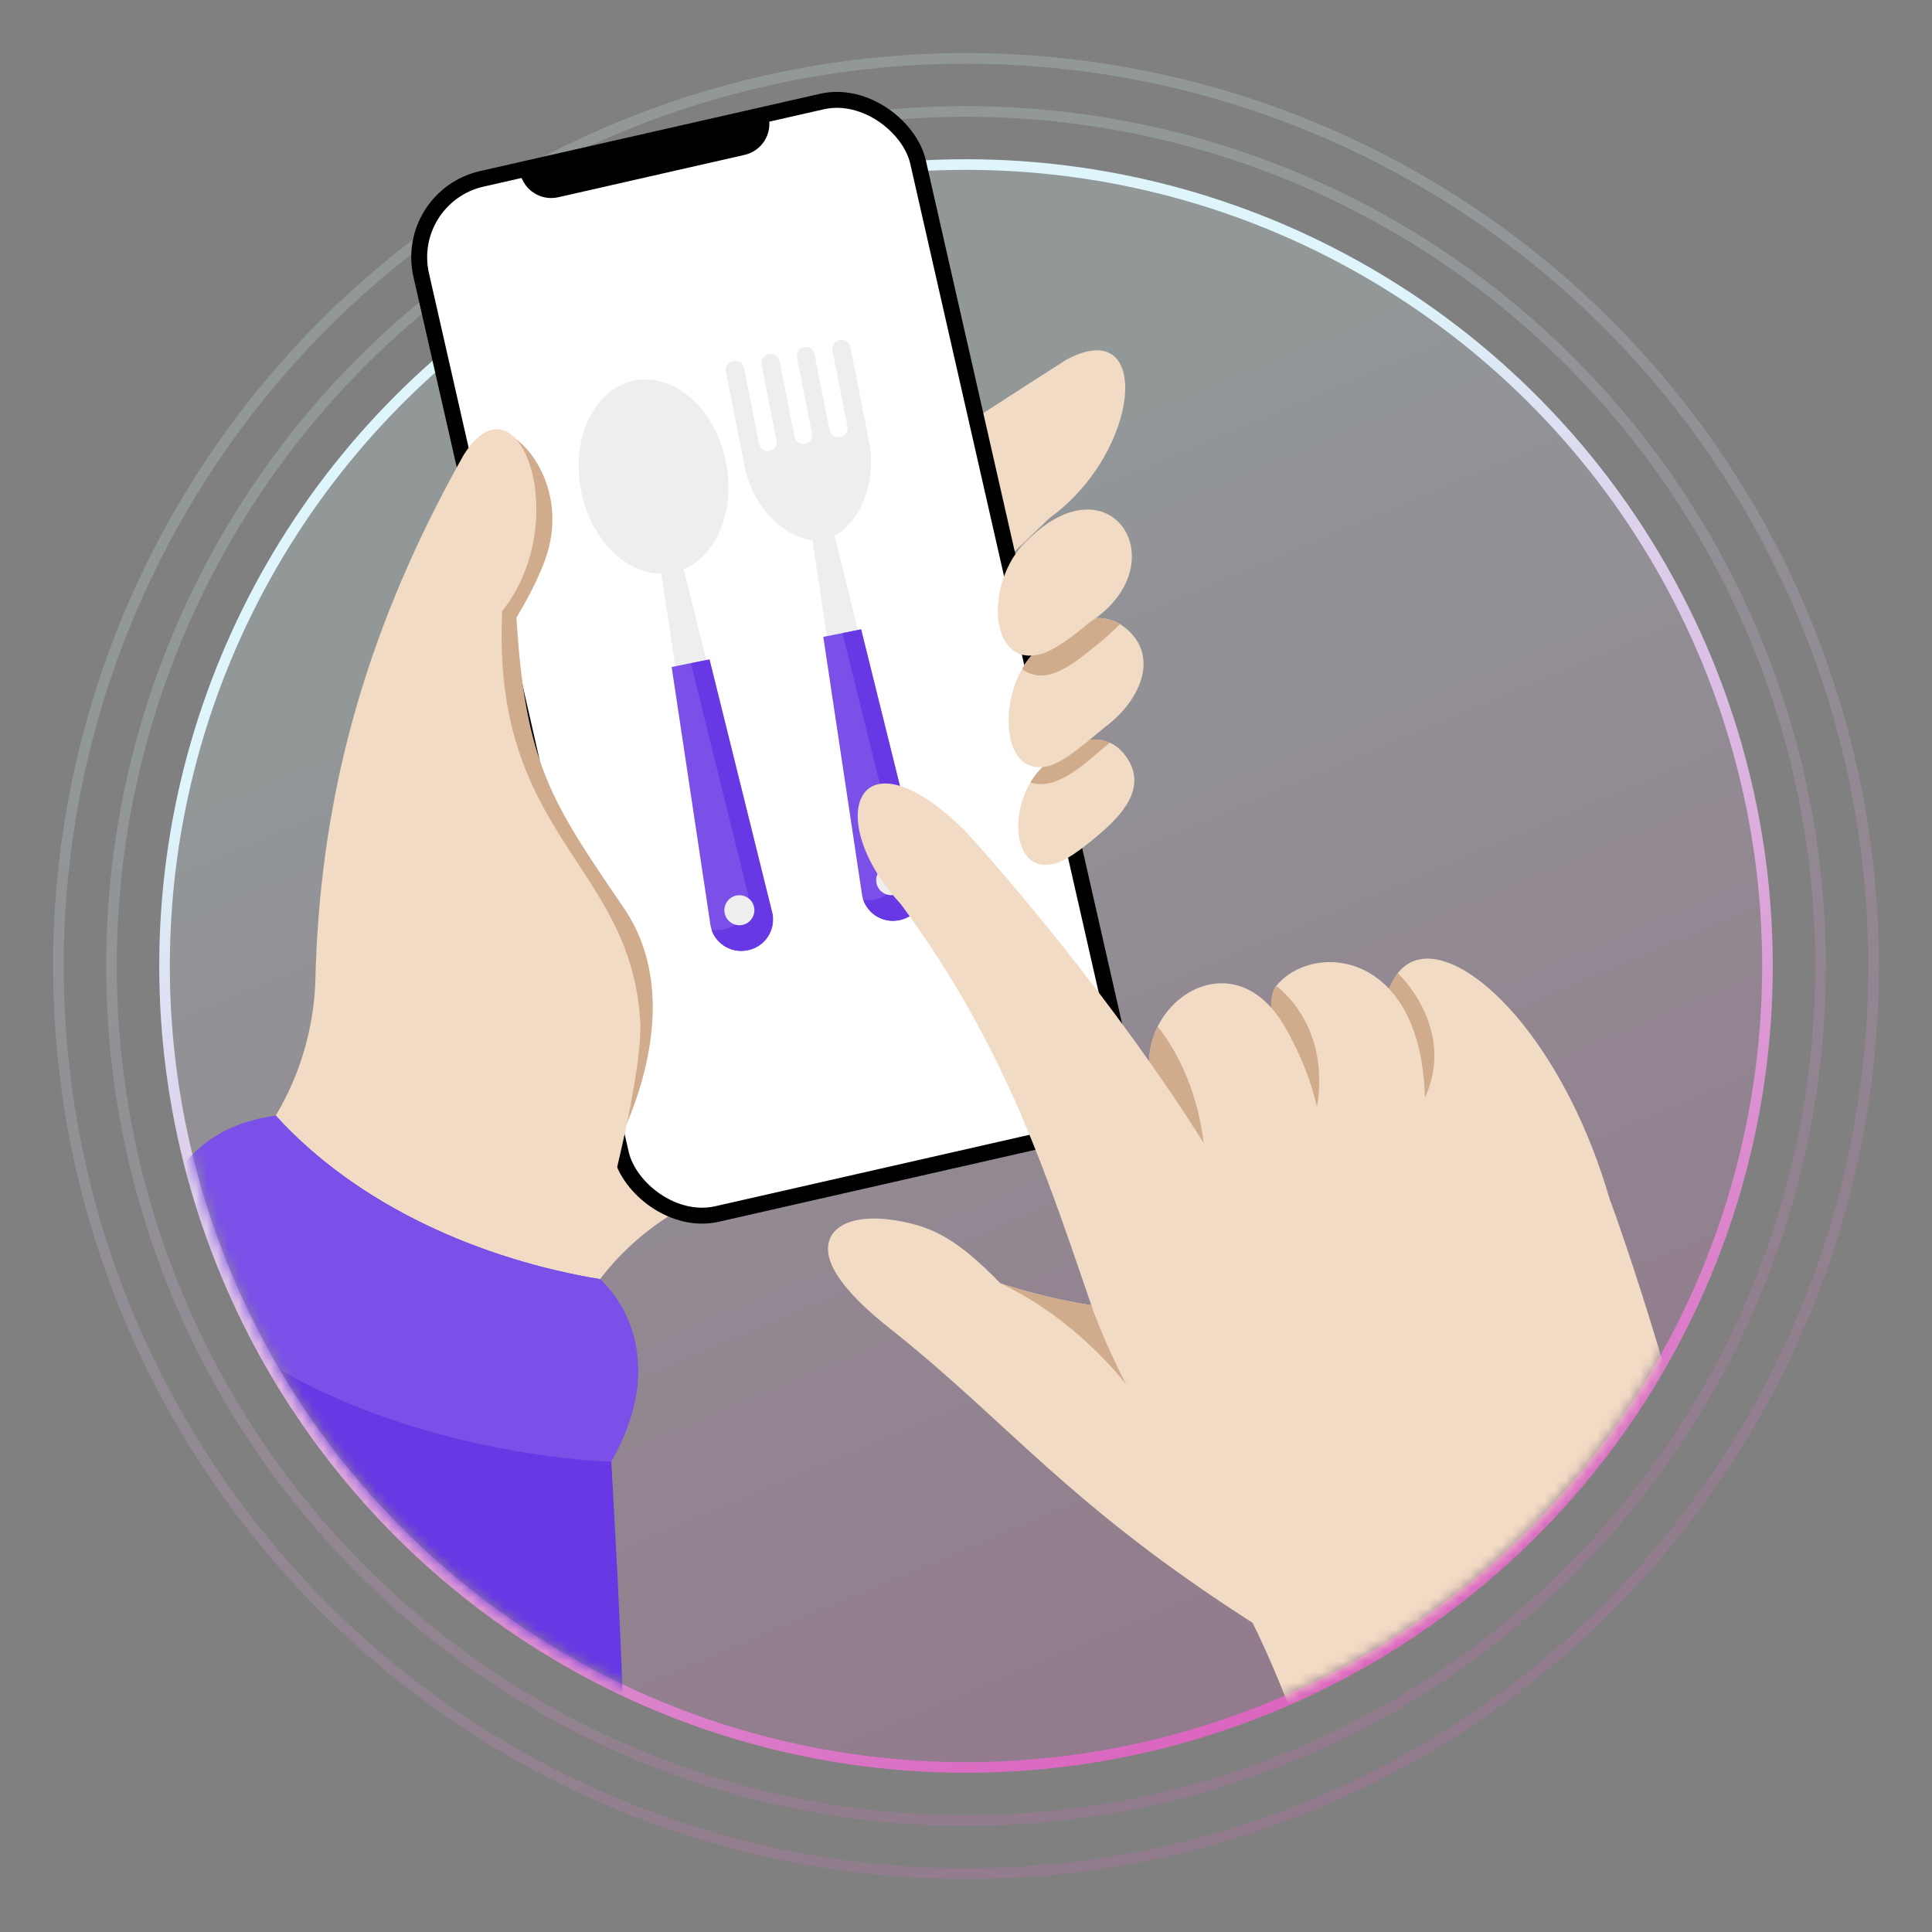 <svg width="182" height="182" viewBox="0 0 182 182" fill="none" xmlns="http://www.w3.org/2000/svg">
<rect x="0" y="0" width="182" height="182" fill="#808080" stroke="none"/>
<circle opacity="0.2" cx="91" cy="91" r="80.5" stroke="url(#paint0_linear_1336_16441)"/>
<circle opacity="0.2" cx="91" cy="91" r="85.5" stroke="url(#paint1_linear_1336_16441)"/>
<circle cx="91" cy="91" r="75.5" fill="url(#paint2_linear_1336_16441)" fill-opacity="0.2" stroke="url(#paint3_linear_1336_16441)"/>
<mask id="mask0_1336_16441" style="mask-type:alpha" maskUnits="userSpaceOnUse" x="15" y="4" width="152" height="162">
<path d="M166 91C166 132.421 132.421 166 91 166C49.578 166 16 132.421 16 91C16 49.579 11.5 4 78.5 4C173 4 166 49.579 166 91Z" fill="#D9D9D9"/>
</mask>
<g mask="url(#mask0_1336_16441)">
<path d="M46.786 93.716L84.326 96.608C84.326 96.608 79.435 106.31 65.394 113.218C61.914 114.927 58.878 117.421 56.524 120.503L53.435 120.596L46.786 93.716Z" fill="#F2DBC4"/>
<path d="M60.328 96.608C60.328 96.608 60.435 99.832 59.393 104.354C59.393 104.354 62.763 100.516 84.326 96.608H60.328Z" fill="#D0AB8C"/>
<path d="M79.999 47.042L80.954 59.001C92 55.372 90.311 57.087 98.86 48.807C107.542 42.54 108.616 29.393 100.367 33.937L98.926 34.863L79.999 47.042Z" fill="#F2DBC4"/>
<path d="M87.013 64.408C82.697 62.804 85.052 54.155 89.91 51.793V83.72C89.608 83.865 89.291 83.979 88.965 84.059C84.46 84.736 85.002 78.023 88.154 74.695C83.936 75.228 83.858 67.986 87.013 64.408Z" fill="#BBC9F9"/>
<rect x="38" y="18.528" width="48" height="100" rx="7.571" transform="rotate(-12.808 38 18.528)" fill="white" stroke="black" stroke-width="1.5"/>
<path d="M64.405 53.626L71.68 83.024C71.807 83.663 71.675 84.327 71.312 84.868C70.95 85.41 70.388 85.785 69.749 85.912L69.696 85.922C69.056 86.049 68.393 85.917 67.852 85.555C67.31 85.192 66.934 84.63 66.808 83.991L62.299 54.044C58.883 54.02 55.639 50.772 54.742 46.251C53.751 41.253 56.002 36.593 59.771 35.846C63.54 35.098 67.404 38.544 68.396 43.542C69.293 48.063 67.534 52.304 64.405 53.626Z" fill="#EEEEEE"/>
<path d="M66.843 62.121L63.272 62.83L66.937 87.214C67.089 87.981 67.54 88.656 68.19 89.091C68.84 89.525 69.636 89.684 70.403 89.532L70.456 89.522C71.222 89.369 71.898 88.919 72.332 88.269C72.767 87.619 72.926 86.823 72.774 86.056L66.843 62.121Z" fill="#7A50E8"/>
<path d="M66.825 62.127L65.08 62.473L70.44 84.112C70.592 84.879 70.433 85.675 69.999 86.325C69.564 86.974 68.889 87.425 68.122 87.577L68.074 87.587C67.729 87.655 67.375 87.659 67.029 87.599C67.264 88.267 67.732 88.829 68.347 89.18C68.963 89.532 69.684 89.65 70.379 89.514L70.428 89.504C71.195 89.352 71.87 88.901 72.304 88.251C72.739 87.602 72.898 86.806 72.746 86.039L66.825 62.127Z" fill="#6738E3"/>
<path d="M71.04 85.472C71.094 85.747 71.066 86.031 70.959 86.29C70.851 86.549 70.67 86.77 70.436 86.925C70.203 87.08 69.929 87.163 69.649 87.162C69.369 87.162 69.096 87.078 68.863 86.922C68.631 86.766 68.45 86.544 68.343 86.285C68.237 86.026 68.209 85.742 68.265 85.467C68.32 85.192 68.456 84.941 68.655 84.743C68.854 84.546 69.106 84.412 69.381 84.359C69.749 84.287 70.13 84.364 70.441 84.573C70.752 84.781 70.967 85.105 71.04 85.472Z" fill="#EEEEEE"/>
<path d="M80.107 32.702C80.086 32.59 80.042 32.484 79.979 32.39C79.915 32.296 79.834 32.215 79.739 32.153C79.644 32.091 79.537 32.049 79.425 32.029C79.314 32.009 79.199 32.012 79.088 32.037C78.867 32.081 78.673 32.211 78.547 32.398C78.422 32.586 78.376 32.815 78.42 33.036L79.861 40.299C79.867 40.499 79.802 40.695 79.677 40.851C79.552 41.007 79.375 41.114 79.178 41.151C78.977 41.204 78.763 41.18 78.577 41.085C78.392 40.989 78.248 40.829 78.174 40.634L76.733 33.371C76.69 33.151 76.561 32.957 76.374 32.831C76.188 32.706 75.96 32.659 75.739 32.702C75.63 32.723 75.526 32.766 75.433 32.828C75.341 32.89 75.261 32.97 75.2 33.063C75.138 33.156 75.095 33.26 75.074 33.369C75.053 33.478 75.053 33.591 75.075 33.7L76.516 40.963C76.523 41.163 76.457 41.359 76.332 41.515C76.207 41.671 76.03 41.777 75.834 41.815C75.638 41.854 75.434 41.823 75.259 41.726C75.084 41.63 74.949 41.475 74.878 41.288L73.437 34.025C73.415 33.912 73.37 33.805 73.305 33.71C73.24 33.615 73.156 33.534 73.059 33.472C72.962 33.411 72.854 33.369 72.74 33.351C72.627 33.332 72.511 33.337 72.399 33.364C72.29 33.386 72.186 33.429 72.093 33.491C72.001 33.553 71.921 33.633 71.86 33.725C71.798 33.818 71.755 33.922 71.734 34.032C71.713 34.141 71.713 34.253 71.736 34.362L73.176 41.626C73.182 41.825 73.116 42.02 72.991 42.176C72.866 42.332 72.69 42.439 72.494 42.477C72.298 42.516 72.095 42.484 71.92 42.388C71.745 42.291 71.61 42.137 71.538 41.951L70.097 34.688C70.075 34.574 70.03 34.465 69.965 34.369C69.899 34.273 69.815 34.192 69.717 34.13C69.618 34.068 69.508 34.027 69.394 34.01C69.279 33.992 69.162 33.999 69.049 34.029C68.828 34.073 68.634 34.203 68.508 34.39C68.383 34.577 68.337 34.807 68.381 35.028L70.162 44.007C70.163 44.023 70.166 44.039 70.172 44.055C70.971 47.829 73.814 50.546 76.538 50.897L81.055 81.138C81.182 81.777 81.558 82.34 82.099 82.702C82.641 83.064 83.304 83.196 83.943 83.07L83.991 83.06C84.63 82.933 85.193 82.558 85.555 82.016C85.918 81.475 86.05 80.811 85.923 80.172L78.625 50.483C80.995 49.121 82.587 45.529 81.898 41.729L80.107 32.702Z" fill="#EEEEEE"/>
<path d="M81.125 59.288L77.558 59.996L81.219 84.381C81.371 85.148 81.822 85.823 82.472 86.258C83.121 86.692 83.917 86.851 84.684 86.699L84.737 86.689C85.504 86.536 86.179 86.086 86.614 85.436C87.049 84.786 87.207 83.99 87.055 83.223L81.125 59.288Z" fill="#7A50E8"/>
<path d="M81.108 59.294L79.363 59.64L84.733 81.276C84.885 82.043 84.726 82.839 84.291 83.489C83.856 84.139 83.181 84.59 82.415 84.742L82.366 84.751C82.022 84.82 81.668 84.824 81.322 84.763C81.557 85.432 82.025 85.993 82.64 86.345C83.255 86.697 83.977 86.815 84.672 86.678L84.725 86.668C85.492 86.516 86.167 86.065 86.602 85.415C87.037 84.765 87.195 83.969 87.043 83.202L81.108 59.294Z" fill="#6738E3"/>
<path d="M85.34 82.637C85.395 82.911 85.367 83.196 85.259 83.455C85.152 83.713 84.97 83.934 84.737 84.09C84.504 84.245 84.23 84.328 83.95 84.327C83.67 84.326 83.396 84.243 83.163 84.087C82.931 83.931 82.75 83.709 82.643 83.45C82.537 83.191 82.51 82.906 82.565 82.632C82.621 82.357 82.756 82.105 82.955 81.908C83.154 81.71 83.407 81.577 83.682 81.523C84.049 81.451 84.43 81.528 84.741 81.737C85.052 81.946 85.267 82.269 85.34 82.637Z" fill="#EEEEEE"/>
<path d="M49 16.32L72.403 11C72.77 12.616 71.758 14.223 70.142 14.59L52.59 18.581C50.975 18.948 49.367 17.936 49 16.32Z" fill="black"/>
<path d="M46.786 40.658V85.516L57.5 109C57.5 109 65.572 95.499 58.756 85.516C51.939 75.533 49.5 71.999 48.649 58.17C48.649 58.17 50.697 54.911 51.554 52.115C53.474 45.837 49.23 40.596 46.786 40.658Z" fill="#D0AB8C"/>
<path d="M99.208 81.384C100.29 81.213 102.008 79.891 103.149 78.931C105.619 76.906 108.129 74.268 106.138 71.354C105.525 70.478 104.86 69.986 103.945 69.761C101.623 69.168 98.429 71.458 97.059 73.727C95.011 77.206 95.725 82.204 99.208 81.384Z" fill="#F2DBC4"/>
<path d="M97.753 72.742C99.529 70.73 102.3 68.939 104.552 69.964C102.394 71.708 99.728 74.53 97.061 73.726C97.264 73.38 97.496 73.051 97.753 72.742Z" fill="#D0AB8C"/>
<path d="M98.754 72.166C100.287 71.806 102.577 69.714 104.133 68.463C107.519 65.937 109.505 61.426 105.511 58.786C102.635 57.171 99.573 59.284 97.376 61.541C94.079 64.809 93.962 73.285 98.754 72.166Z" fill="#F2DBC4"/>
<path d="M97.376 61.541C99.572 59.284 102.639 57.169 105.511 58.786C104.911 59.401 104.277 59.981 103.611 60.524C101.472 62.245 98.62 64.826 96.294 63.022C96.6 62.491 96.963 61.994 97.376 61.541Z" fill="#D0AB8C"/>
<path d="M97.74 61.679C99.08 61.502 101.22 59.831 102.611 58.654C110.989 53.259 104.839 43.234 97.072 50.621C92.766 54.253 92.984 62.682 97.74 61.679Z" fill="#F2DBC4"/>
<path d="M15.292 119.646L10.095 138.895H45.703C48.127 134.663 50.868 130.307 53.088 125.854C53.959 124.067 54.854 122.248 55.52 120.341C56.925 114.79 60.328 102.5 60.328 96.605C59.664 81.324 46.267 79.013 47.312 57.565C54.111 48.987 48.786 34.695 43.665 42.883C42.701 44.599 41.79 46.309 40.931 48.011C33.638 62.485 30.104 76.61 29.714 92.172C29.602 96.728 28.315 101.178 25.976 105.088C22.662 108.231 20.342 116.41 15.292 119.646Z" fill="#F2DBC4"/>
<path d="M-17 168.02H58.861C58.809 160.848 58.235 149.126 57.669 139.119C57.643 138.642 57.616 138.168 57.588 137.697C57.041 128.148 56.523 120.502 56.523 120.502C45.471 118.669 33.81 113.691 26.034 105.155L25.973 105.088L25.922 105.099C25.922 105.099 21.115 110.51 14.325 119.279C12.988 121.012 -8.955 151.805 -17 168.02Z" fill="#6738E3"/>
<path d="M14.329 119.277C29.561 137.124 57.588 137.694 57.588 137.694C63.862 126.593 56.523 120.5 56.523 120.5C45.471 118.669 33.81 113.691 26.034 105.155L25.928 105.098C13.663 106.796 14.317 119.135 14.329 119.277Z" fill="#7A50E8"/>
<path d="M130.37 95.656C130.37 98.688 134.327 121.835 151.617 112.909C145.836 93.014 131.526 83.601 130.37 95.656Z" fill="#F2DBC4"/>
<path d="M124.008 167.755C124.008 167.755 121.118 159.144 117.998 152.872C113.92 144.677 100.068 125.559 101.762 108.605L141.309 98.999C141.309 98.999 146.931 99.391 152.301 114.793C161.329 140.682 161.934 155.018 170.995 167.758L124.008 167.755Z" fill="#F2DBC4"/>
<path d="M78.139 118.582C78.618 120.25 80.42 122.439 83.678 125.022C95.183 134.136 100.584 141.809 118.527 153.21C130.625 160.896 141.268 141.918 128.302 135.878C119.18 131.789 111.67 124.29 102.806 122.955C99.897 122.498 97.03 121.807 94.233 120.888C90.185 116.698 87.855 115.64 84.965 115.071C79.826 114.062 77.367 115.891 78.139 118.582Z" fill="#F2DBC4"/>
<path d="M121.631 168H176.49C173.401 163.618 167.898 158.376 164.994 156.432C153.234 162.296 136.822 164.988 123.084 165.118C123.081 165.118 122.232 166.149 121.631 168Z" fill="#1D3F70"/>
<path d="M130.37 95.656L134.233 103.416C137.235 96.805 131.676 91.68 131.676 91.68C130.953 92.553 130.386 93.873 130.37 95.656Z" fill="#D0AB8C"/>
<path d="M122.592 105.999C125.079 110.741 134.002 110.135 134.233 103.416C133.872 89.481 123.681 88.65 120.223 92.882C118.558 94.919 122.141 105.142 122.592 105.999Z" fill="#F2DBC4"/>
<path d="M121.75 101.728C121.875 102.09 121.947 102.468 121.963 102.851C121.963 102.851 121.963 102.882 121.963 102.899C121.962 102.903 121.962 102.907 121.963 102.911C121.902 104.112 123.196 105.269 123.646 106.126C126.189 97 120.224 92.882 120.224 92.882C118.558 94.919 121.705 101.618 121.75 101.728Z" fill="#D0AB8C"/>
<path d="M109.086 103.525C109.513 105.361 110.214 107.122 111.165 108.749C111.824 109.878 112.62 110.92 113.537 111.851C113.936 112.265 114.372 112.641 114.841 112.975C122.225 119.463 128.644 110.203 121.103 96.84C117.396 90.272 111.234 92.294 109.052 96.715C108.523 97.773 108.251 98.941 108.257 100.124C108.263 101.307 108.547 102.472 109.086 103.525Z" fill="#F2DBC4"/>
<path d="M109.086 103.525C109.593 105.657 113.537 111.853 113.537 111.853C113.963 102.216 109.056 96.713 109.052 96.713C108.523 97.771 108.251 98.939 108.256 100.123C108.262 101.306 108.547 102.472 109.086 103.525Z" fill="#D0AB8C"/>
<path d="M84.865 85.175C94.948 98.814 98.752 111.211 103.228 124.185C106.197 130.323 106.043 138.33 115.319 138.507C137.636 135.544 103.737 92.314 90.865 78.217C80.71 68.283 77.389 77.115 84.865 85.175Z" fill="#F2DBC4"/>
<path d="M94.233 120.889C101.663 124.408 106.108 130.46 106.108 130.46C103.743 125.853 102.806 122.955 102.806 122.955C99.897 122.498 97.03 121.807 94.233 120.889Z" fill="#D0AB8C"/>
</g>
<defs>
<linearGradient id="paint0_linear_1336_16441" x1="43.533" y1="-5.533" x2="151.8" y2="251.533" gradientUnits="userSpaceOnUse">
<stop offset="0.22" stop-color="#DDF5FB"/>
<stop offset="1" stop-color="#DA0095"/>
</linearGradient>
<linearGradient id="paint1_linear_1336_16441" x1="40.567" y1="-11.567" x2="155.6" y2="261.567" gradientUnits="userSpaceOnUse">
<stop offset="0.22" stop-color="#DDF5FB"/>
<stop offset="1" stop-color="#DA0095"/>
</linearGradient>
<linearGradient id="paint2_linear_1336_16441" x1="46.5" y1="0.5" x2="148" y2="241.5" gradientUnits="userSpaceOnUse">
<stop offset="0.22" stop-color="#DDF5FB"/>
<stop offset="1" stop-color="#DA0095"/>
</linearGradient>
<linearGradient id="paint3_linear_1336_16441" x1="46.5" y1="0.5" x2="148" y2="241.5" gradientUnits="userSpaceOnUse">
<stop offset="0.22" stop-color="#DDF5FB"/>
<stop offset="1" stop-color="#DA0095"/>
</linearGradient>
</defs>
</svg>
